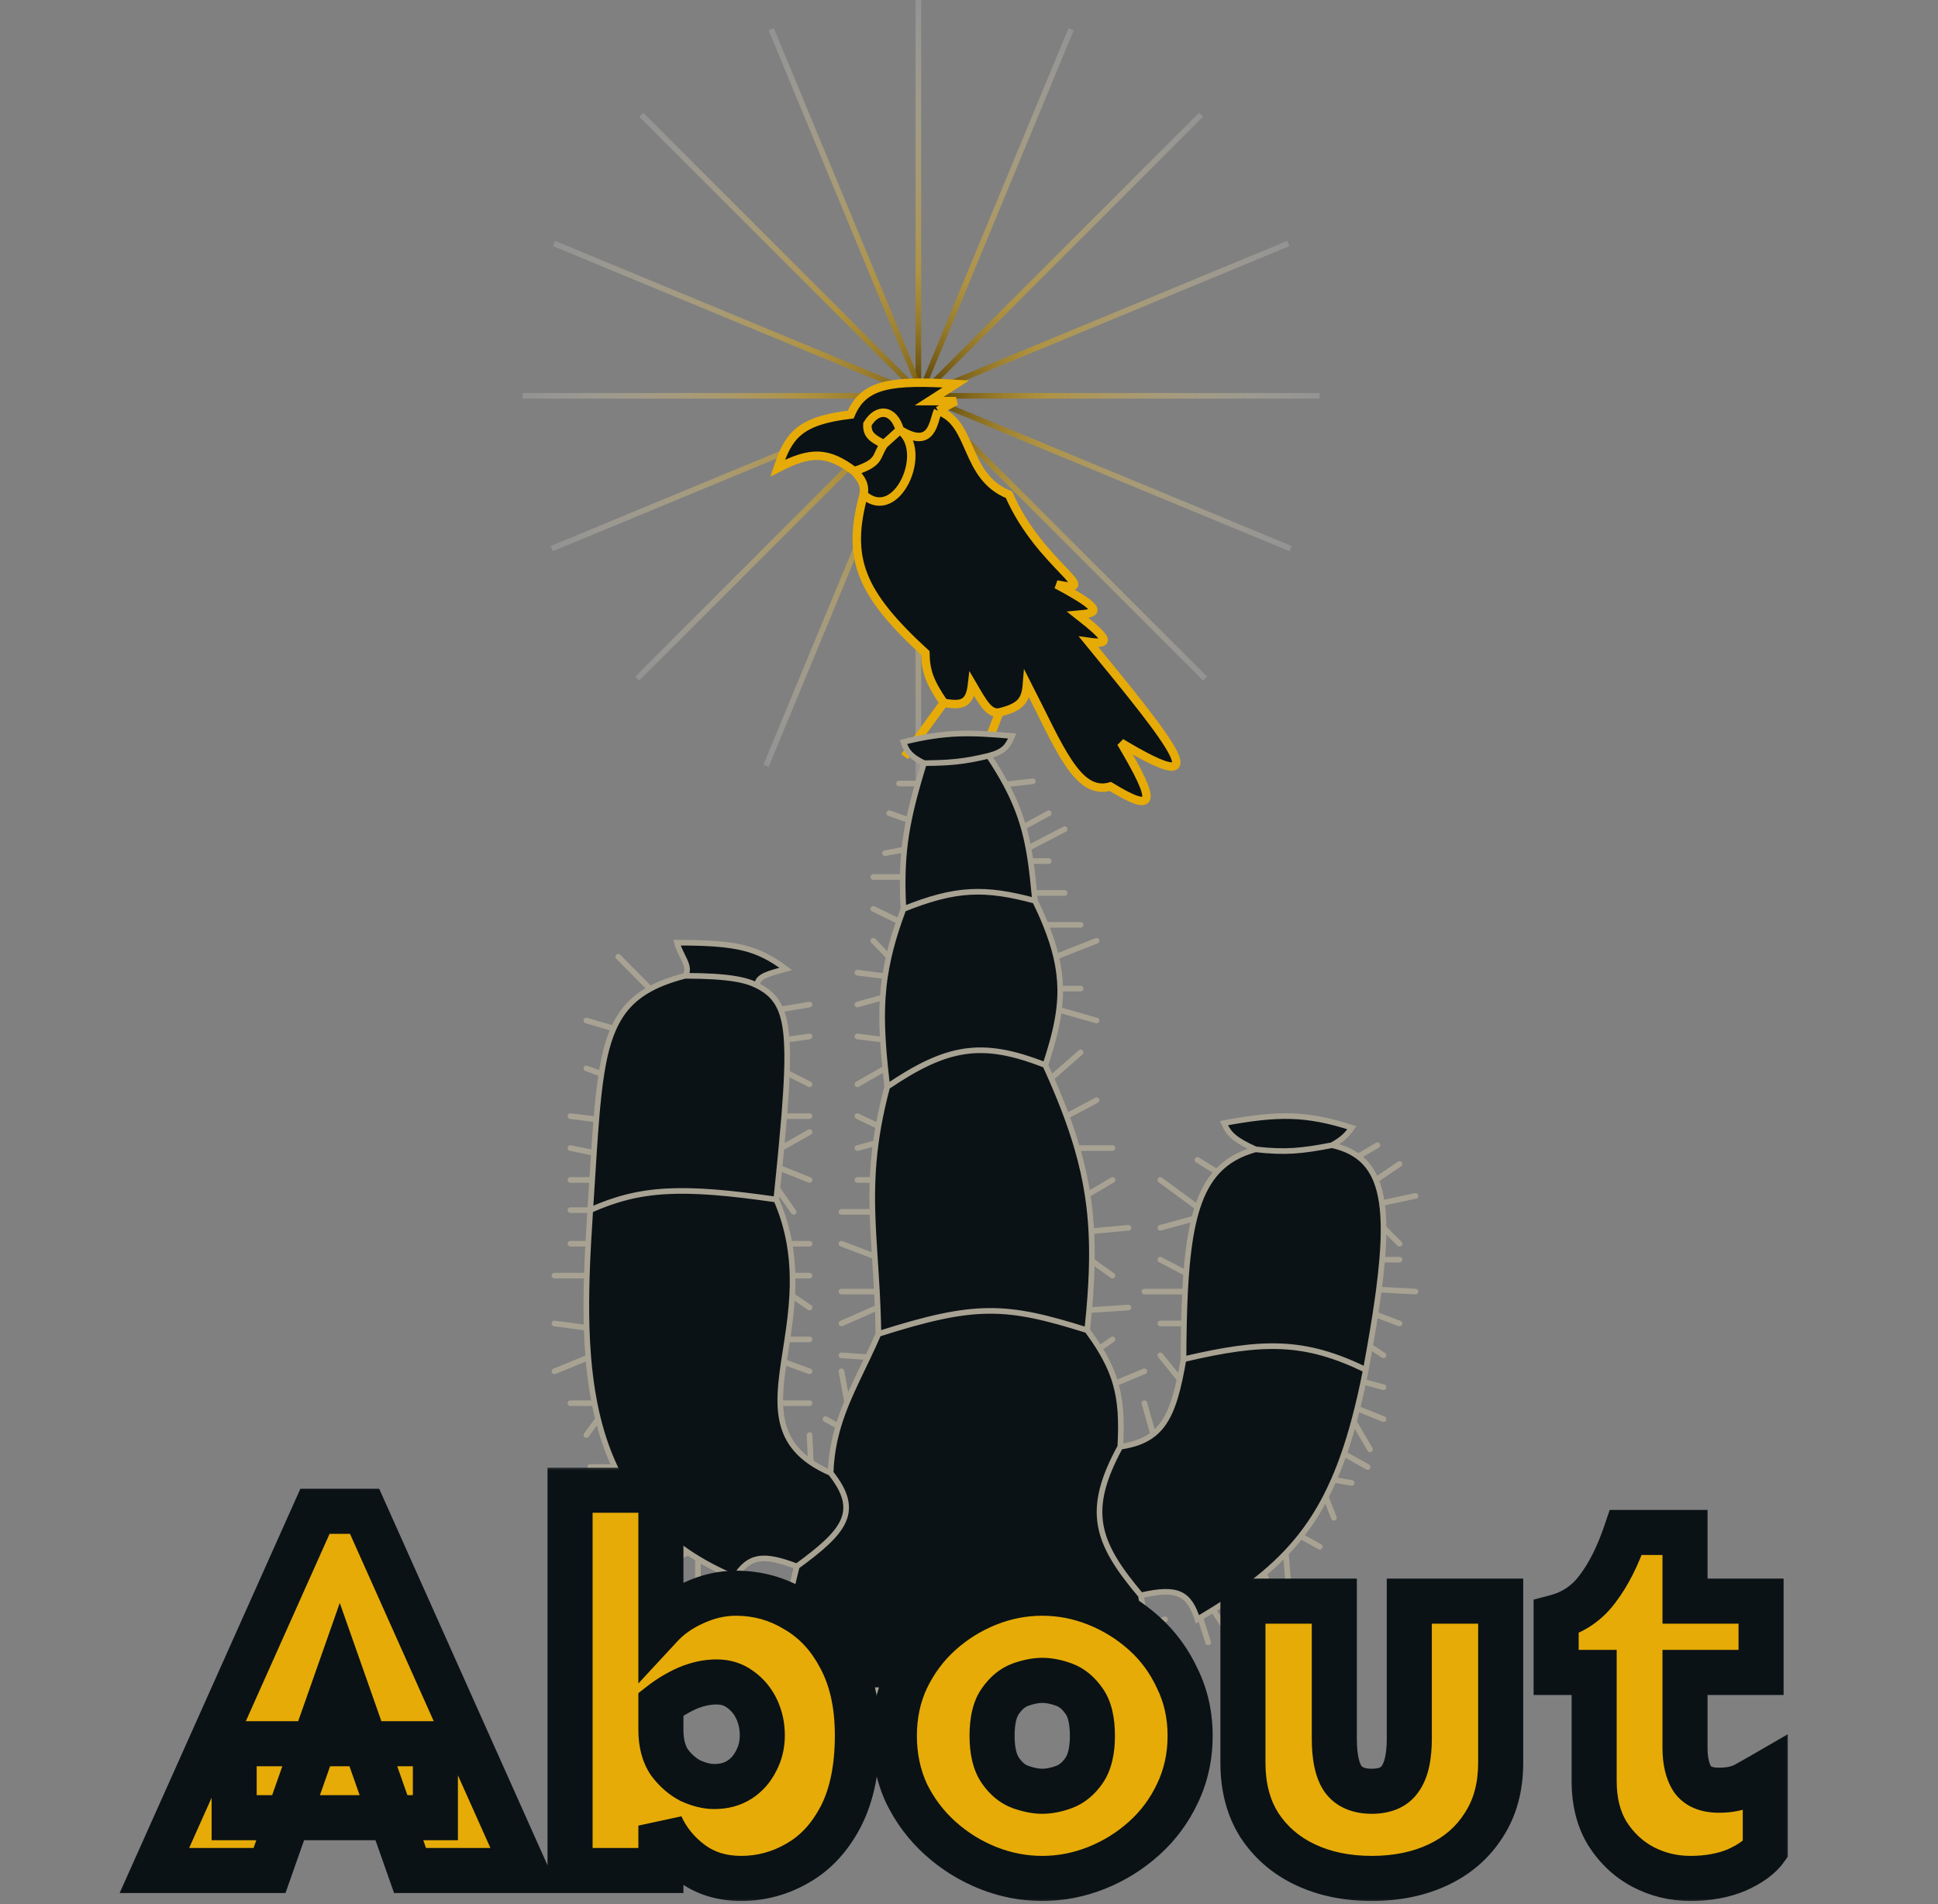 <svg width="172" height="169" viewBox="0 0 172 169" fill="none" xmlns="http://www.w3.org/2000/svg">
<rect x="0" y="0" width="172" height="169" fill="#808080" stroke="none"/>
<line x1="46.377" y1="35.127" x2="117.132" y2="35.127" stroke="url(#paint0_linear_568_924)" stroke-width="0.5"/>
<line x1="48.975" y1="48.685" x2="114.343" y2="21.608" stroke="url(#paint1_linear_568_924)" stroke-width="0.5"/>
<line x1="49.166" y1="21.608" x2="114.535" y2="48.685" stroke="url(#paint2_linear_568_924)" stroke-width="0.5"/>
<line x1="81.505" y1="70.755" x2="81.505" y2="0" stroke="url(#paint3_linear_568_924)" stroke-width="0.5"/>
<line x1="67.985" y1="67.966" x2="95.062" y2="2.597" stroke="url(#paint4_linear_568_924)" stroke-width="0.5"/>
<line x1="68.447" y1="2.598" x2="95.524" y2="67.966" stroke="url(#paint5_linear_568_924)" stroke-width="0.5"/>
<line x1="56.916" y1="10.185" x2="106.947" y2="60.216" stroke="url(#paint6_linear_568_924)" stroke-width="0.5"/>
<line x1="56.562" y1="60.216" x2="106.594" y2="10.185" stroke="url(#paint7_linear_568_924)" stroke-width="0.5"/>
<path d="M83.246 36.453L84.839 35.6H82.46L84.839 34.074C79.175 33.741 76.665 34.013 75.504 36.789C70.912 37.334 69.972 38.681 69.019 41.547C71.975 40.017 73.467 40.06 75.818 41.816C76.585 42.641 76.765 43.098 76.649 43.903C75.121 49.541 76.306 52.617 82.124 57.95C82.155 59.601 82.533 60.572 83.762 62.371C85.449 62.681 86.078 62.425 86.275 60.71C87.24 62.364 87.783 63.387 88.699 63.223C90.624 62.76 91.031 62.141 91.145 60.71C94.009 66.294 95.599 70.645 98.55 69.798C102.646 72.299 102.641 71.221 99.492 65.916C108.164 71.122 104.152 66.156 96.62 56.963C98.553 57.233 98.52 56.8 95.655 54.562C97.475 54.407 98.081 54.174 93.77 51.869C98.123 52.766 92.267 50.163 89.551 43.903C85.535 42.31 86.415 37.509 83.246 36.453Z" fill="#0B1215"/>
<path d="M79.858 38.158C82.816 39.976 82.816 37.323 83.246 36.453M79.858 38.158C79.328 36.301 77.883 36.139 76.985 37.642C76.939 38.504 77.313 38.88 78.466 39.418M79.858 38.158L78.466 39.418M79.858 38.158C82.46 39.953 79.611 46.518 76.649 43.903M83.246 36.453L84.839 35.6H82.46L84.839 34.074C79.175 33.741 76.665 34.013 75.504 36.789C70.912 37.334 69.972 38.681 69.019 41.547C71.975 40.017 73.467 40.06 75.818 41.816M83.246 36.453C86.415 37.509 85.535 42.31 89.551 43.903C92.267 50.163 98.123 52.766 93.77 51.869C98.081 54.174 97.475 54.407 95.655 54.562C98.52 56.8 98.553 57.233 96.62 56.963C104.152 66.156 108.164 71.122 99.492 65.916C102.641 71.221 102.646 72.299 98.55 69.798C95.599 70.645 94.009 66.294 91.145 60.71C91.031 62.141 90.624 62.76 88.699 63.223M75.818 41.816C78.217 41.037 77.687 40.507 78.466 39.418M75.818 41.816C76.585 42.641 76.765 43.098 76.649 43.903M76.649 43.903C75.121 49.541 76.306 52.617 82.124 57.95C82.155 59.601 82.533 60.572 83.762 62.371M83.762 62.371L80.284 67.15M83.762 62.371C85.449 62.681 86.078 62.425 86.275 60.71C87.24 62.364 87.783 63.387 88.699 63.223M88.699 63.223L86.746 68.272" stroke="#E6AB07" stroke-width="0.75"/>
<path d="M60.803 86.6C59.58 86.915 58.557 87.292 57.698 87.76C56.168 88.591 55.156 89.709 54.457 91.274C53.965 92.377 53.628 93.701 53.376 95.304C53.189 96.488 53.048 97.824 52.925 99.335C52.849 100.26 52.78 101.25 52.71 102.311C52.66 103.075 52.61 103.877 52.557 104.717C52.504 105.569 52.447 106.46 52.386 107.393C56.845 105.405 60.517 105.246 68.893 106.454C68.927 106.128 68.959 105.808 68.992 105.493C69.057 104.856 69.119 104.241 69.178 103.65C69.239 103.038 69.296 102.451 69.349 101.887C69.445 100.87 69.529 99.929 69.6 99.056C69.719 97.588 69.8 96.315 69.839 95.207C69.879 94.06 69.873 93.09 69.817 92.263C69.739 91.126 69.564 90.26 69.278 89.578C68.85 88.555 68.172 87.947 67.196 87.458C66.218 86.968 64.717 86.6 60.803 86.6Z" fill="#0B1215"/>
<path d="M60.085 83.659C60.365 84.808 61.39 85.783 60.803 86.6C64.717 86.6 66.218 86.968 67.196 87.458C67.196 86.6 68.305 86.396 69.741 85.988C67.196 84.109 65.435 83.659 60.085 83.659Z" fill="#0B1215"/>
<path d="M65.239 139.992C66.487 138.031 67.723 137.88 70.72 139.011C74.962 135.917 76.442 134.14 73.721 130.719C73.043 130.424 72.46 130.105 71.962 129.763C69.942 128.378 69.303 126.611 69.254 124.528C69.227 123.398 69.374 122.174 69.568 120.867C69.664 120.22 69.771 119.554 69.875 118.868C70.061 117.635 70.235 116.34 70.308 114.991C70.34 114.406 70.353 113.812 70.339 113.207C70.319 112.286 70.237 111.342 70.07 110.377C69.848 109.103 69.475 107.794 68.893 106.454C60.517 105.246 56.845 105.405 52.386 107.393C52.258 109.337 52.143 111.283 52.082 113.207C52.033 114.767 52.02 116.313 52.066 117.832C52.093 118.721 52.14 119.601 52.212 120.47C52.327 121.856 52.504 123.212 52.764 124.528C52.858 125.005 52.962 125.477 53.079 125.943C53.448 127.422 53.935 128.843 54.567 130.189C54.858 130.809 55.181 131.415 55.537 132.002C56.051 132.851 56.635 133.663 57.298 134.434C58.349 135.657 59.598 136.777 61.078 137.775C61.358 137.965 61.646 138.149 61.943 138.33C62.721 138.802 63.558 139.243 64.456 139.651C64.712 139.767 64.973 139.881 65.239 139.992Z" fill="#0B1215"/>
<path d="M80.18 65.849C80.468 66.67 80.761 67.104 82.007 67.728C84.238 67.705 85.492 67.617 87.748 67.074C89.153 66.695 89.44 66.222 89.836 65.317C86.07 64.987 83.957 64.919 80.18 65.849Z" fill="#0B1215"/>
<path d="M82.007 67.728C81.812 68.362 81.633 68.961 81.47 69.534C81.138 70.698 80.869 71.755 80.661 72.781C80.482 73.661 80.348 74.518 80.257 75.4C80.177 76.18 80.131 76.979 80.118 77.83C80.104 78.711 80.125 79.647 80.18 80.677C84.83 78.811 87.382 78.74 91.859 79.942C91.837 79.705 91.815 79.473 91.793 79.245C91.695 78.226 91.594 77.294 91.466 76.415C91.408 76.02 91.344 75.636 91.273 75.258C91.154 74.623 91.012 74.008 90.837 73.398C90.483 72.159 89.993 70.939 89.281 69.606C88.856 68.811 88.351 67.977 87.748 67.074C85.492 67.617 84.238 67.705 82.007 67.728Z" fill="#0B1215"/>
<path d="M80.18 80.677C80.04 81.05 79.909 81.413 79.787 81.768C79.402 82.883 79.103 83.916 78.877 84.906C78.743 85.495 78.634 86.069 78.549 86.636C78.453 87.269 78.386 87.893 78.345 88.52C78.264 89.728 78.276 90.948 78.355 92.263C78.402 93.07 78.475 93.913 78.567 94.811C78.62 95.336 78.68 95.879 78.745 96.445C84.086 92.84 87.152 92.313 92.772 94.525C93.375 92.697 93.802 91.128 93.989 89.621C94.068 88.987 94.105 88.363 94.095 87.736C94.08 86.816 93.964 85.888 93.733 84.906C93.524 84.018 93.222 83.086 92.814 82.075C92.543 81.403 92.225 80.695 91.859 79.942C87.382 78.74 84.83 78.811 80.18 80.677Z" fill="#0B1215"/>
<path d="M78.745 96.445C78.412 97.692 78.155 98.85 77.96 99.945C77.868 100.46 77.79 100.96 77.724 101.45C77.571 102.589 77.483 103.667 77.442 104.717C77.404 105.675 77.405 106.61 77.43 107.547C77.466 108.837 77.546 110.132 77.635 111.498C77.7 112.493 77.769 113.526 77.828 114.623C77.852 115.082 77.875 115.553 77.895 116.038C77.925 116.785 77.949 117.565 77.962 118.382C86.603 115.623 89.31 115.796 96.491 118.055C96.556 117.443 96.614 116.848 96.665 116.269C96.801 114.716 96.884 113.276 96.904 111.907C96.917 111 96.903 110.123 96.857 109.266C96.799 108.163 96.691 107.09 96.525 106.021C96.314 104.656 96.01 103.296 95.6 101.887C95.333 100.969 95.022 100.031 94.662 99.056C94.266 97.984 93.811 96.868 93.293 95.688C93.126 95.307 92.952 94.92 92.772 94.525C87.152 92.313 84.086 92.84 78.745 96.445Z" fill="#0B1215"/>
<path d="M70.72 139.011C70.492 139.914 70.295 140.734 70.122 141.509C69.902 142.5 69.722 143.417 69.567 144.34C69.489 144.806 69.418 145.275 69.352 145.755C69.209 146.786 69.088 147.871 68.973 149.111C68.946 149.398 68.919 149.694 68.893 150H101.254C101.273 149.907 101.292 149.816 101.31 149.725C101.617 148.196 101.744 146.977 101.727 145.755C101.721 145.264 101.691 144.773 101.641 144.262C101.561 143.449 101.429 142.583 101.254 141.585C97.318 136.915 96.296 134.12 99.427 128.39C99.554 126.102 99.473 124.383 99.003 122.764C98.704 121.732 98.246 120.739 97.585 119.665C97.269 119.151 96.906 118.619 96.491 118.055C89.31 115.796 86.603 115.623 77.962 118.382C77.654 119.097 77.337 119.78 77.021 120.443C76.371 121.811 75.727 123.094 75.182 124.406C74.889 125.111 74.625 125.824 74.404 126.563C74.022 127.841 73.77 129.196 73.721 130.719C76.442 134.14 74.962 135.917 70.72 139.011Z" fill="#0B1215"/>
<path d="M105.038 120.629C104.928 121.265 104.818 121.855 104.7 122.402C104.187 124.788 103.547 126.338 102.341 127.284C101.61 127.858 100.671 128.209 99.427 128.39C96.296 134.12 97.318 136.915 101.254 141.585C104.595 140.8 105.529 141.459 106.277 143.709C106.361 143.66 106.444 143.611 106.527 143.561C106.917 143.329 107.298 143.098 107.669 142.868C108.24 142.513 108.787 142.161 109.312 141.806C110.36 141.098 111.32 140.385 112.202 139.641C112.888 139.062 113.528 138.466 114.124 137.839C114.587 137.354 115.024 136.851 115.438 136.325C116.268 135.271 117.004 134.125 117.664 132.845C117.914 132.361 118.154 131.857 118.383 131.333C118.702 130.603 119.002 129.832 119.286 129.014C119.595 128.126 119.884 127.181 120.157 126.173C120.26 125.793 120.361 125.404 120.46 125.005C120.648 124.247 120.829 123.455 121.003 122.625C121.076 122.279 121.147 121.927 121.218 121.568C115.799 118.947 112.174 118.949 105.038 120.629Z" fill="#0B1215"/>
<path d="M111.432 102.001C109.988 102.396 108.865 103.042 107.992 104.002C107.256 104.813 106.698 105.846 106.277 107.141C106.174 107.458 106.079 107.79 105.992 108.139C105.651 109.501 105.426 111.11 105.281 112.997C105.24 113.518 105.206 114.059 105.177 114.623C105.132 115.511 105.1 116.453 105.077 117.453C105.055 118.453 105.043 119.511 105.038 120.629C112.174 118.949 115.799 118.947 121.218 121.568C121.35 120.854 121.475 120.163 121.592 119.494C121.767 118.495 121.925 117.547 122.064 116.647C122.183 115.88 122.288 115.147 122.38 114.447C122.503 113.502 122.6 112.618 122.669 111.792C122.756 110.759 122.798 109.818 122.792 108.962C122.787 108.157 122.739 107.427 122.645 106.768C122.534 105.989 122.36 105.308 122.116 104.717C121.751 103.833 121.232 103.149 120.539 102.634C119.912 102.168 119.142 101.842 118.217 101.633C115.58 102.14 114.097 102.307 111.432 102.001Z" fill="#0B1215"/>
<path d="M108.626 99.672C109.051 100.65 109.589 101.167 111.432 102.001C114.097 102.307 115.58 102.14 118.217 101.633C119.142 101.104 119.51 100.759 119.978 100.081C115.881 98.761 113.359 98.797 108.626 99.672Z" fill="#0B1215"/>
<path d="M70.72 139.011C67.723 137.88 66.487 138.031 65.239 139.992C64.973 139.881 64.712 139.767 64.456 139.651M70.72 139.011C74.962 135.917 76.442 134.14 73.721 130.719M70.72 139.011C70.492 139.914 70.295 140.734 70.122 141.509M52.386 107.393C56.845 105.405 60.517 105.246 68.893 106.454M52.386 107.393C52.447 106.46 52.504 105.569 52.557 104.717M52.386 107.393H50.623M52.386 107.393C52.258 109.337 52.143 111.283 52.082 113.207M60.803 86.6C61.39 85.783 60.365 84.808 60.085 83.659C65.435 83.659 67.196 84.109 69.741 85.988C68.305 86.396 67.196 86.6 67.196 87.458M60.803 86.6C64.717 86.6 66.218 86.968 67.196 87.458M60.803 86.6C59.58 86.915 58.557 87.292 57.698 87.76M67.196 87.458C68.172 87.947 68.85 88.555 69.278 89.578M68.893 106.454C68.927 106.128 68.959 105.808 68.992 105.493M68.893 106.454C69.475 107.794 69.848 109.103 70.07 110.377M73.721 130.719C73.043 130.424 72.46 130.105 71.962 129.763M73.721 130.719C73.77 129.196 74.022 127.841 74.404 126.563M77.962 118.382C86.603 115.623 89.31 115.796 96.491 118.055M77.962 118.382C77.654 119.097 77.337 119.78 77.021 120.443M77.962 118.382C77.949 117.565 77.925 116.785 77.895 116.038M78.745 96.445C84.086 92.84 87.152 92.313 92.772 94.525M78.745 96.445C78.412 97.692 78.155 98.85 77.96 99.945M78.745 96.445C78.68 95.879 78.62 95.336 78.567 94.811M80.18 80.677C84.83 78.811 87.382 78.74 91.859 79.942M80.18 80.677C80.04 81.05 79.909 81.413 79.787 81.768M80.18 80.677C80.125 79.647 80.104 78.711 80.118 77.83M82.007 67.728C80.761 67.104 80.468 66.67 80.18 65.849C83.957 64.919 86.07 64.987 89.836 65.317C89.44 66.222 89.153 66.695 87.748 67.074M82.007 67.728C84.238 67.705 85.492 67.617 87.748 67.074M82.007 67.728C81.812 68.362 81.633 68.961 81.47 69.534M87.748 67.074C88.351 67.977 88.856 68.811 89.281 69.606M91.859 79.942C91.837 79.705 91.815 79.473 91.793 79.245M91.859 79.942C92.225 80.695 92.543 81.403 92.814 82.075M92.772 94.525C93.375 92.697 93.802 91.128 93.989 89.621M92.772 94.525C92.952 94.92 93.126 95.307 93.293 95.688M96.491 118.055C96.556 117.443 96.614 116.848 96.665 116.269M96.491 118.055C96.906 118.619 97.269 119.151 97.585 119.665M99.427 128.39C96.296 134.12 97.318 136.915 101.254 141.585M99.427 128.39C99.554 126.102 99.473 124.383 99.003 122.764M99.427 128.39C100.671 128.209 101.61 127.858 102.341 127.284M105.038 120.629C112.174 118.949 115.799 118.947 121.218 121.568M105.038 120.629C104.928 121.265 104.818 121.855 104.7 122.402M105.038 120.629C105.043 119.511 105.055 118.453 105.077 117.453M111.432 102.001C109.589 101.167 109.051 100.65 108.626 99.672C113.359 98.797 115.881 98.761 119.978 100.081C119.51 100.759 119.142 101.104 118.217 101.633M111.432 102.001C114.097 102.307 115.58 102.14 118.217 101.633M111.432 102.001C109.988 102.396 108.865 103.042 107.992 104.002M118.217 101.633C119.142 101.842 119.912 102.168 120.539 102.634M121.218 121.568C121.35 120.854 121.475 120.163 121.592 119.494M121.218 121.568C121.147 121.927 121.076 122.279 121.003 122.625M101.254 141.585C104.595 140.8 105.529 141.459 106.277 143.709C106.361 143.66 106.444 143.611 106.527 143.561M101.254 141.585C101.429 142.583 101.561 143.449 101.641 144.262M54.868 84.906L57.698 87.76M57.698 87.76C56.168 88.591 55.156 89.709 54.457 91.274M52.038 90.566L54.457 91.274M54.457 91.274C53.965 92.377 53.628 93.701 53.376 95.304M52.038 94.811L53.376 95.304M53.376 95.304C53.189 96.488 53.048 97.824 52.925 99.335M50.623 99.056L52.925 99.335M52.925 99.335C52.849 100.26 52.78 101.25 52.71 102.311M50.623 101.887L52.71 102.311M52.71 102.311C52.66 103.075 52.61 103.877 52.557 104.717M50.623 104.717H52.557M50.623 110.377H52.038M49.208 113.207H52.082M52.082 113.207C52.033 114.767 52.02 116.313 52.066 117.832M49.208 117.453L52.066 117.832M52.066 117.832C52.093 118.721 52.14 119.601 52.212 120.47M49.208 121.698L52.212 120.47M52.212 120.47C52.327 121.856 52.504 123.212 52.764 124.528M50.623 124.528H52.764M52.764 124.528C52.858 125.005 52.962 125.477 53.079 125.943M52.038 127.358L53.079 125.943M53.079 125.943C53.448 127.422 53.935 128.843 54.567 130.189M52.386 130.189H54.567M54.567 130.189C54.858 130.809 55.181 131.415 55.537 132.002M54.868 133.019L55.537 132.002M55.537 132.002C56.051 132.851 56.635 133.663 57.298 134.434M56.283 135.849L57.298 134.434M57.298 134.434C58.349 135.657 59.598 136.777 61.078 137.775M59.113 138.679L61.078 137.775M61.078 137.775C61.358 137.965 61.646 138.149 61.943 138.33M61.943 140.094V138.33M61.943 138.33C62.721 138.802 63.558 139.243 64.456 139.651M64.774 141.509L64.456 139.651M69.019 141.509H70.122M70.122 141.509C69.902 142.5 69.722 143.417 69.567 144.34M67.604 144.34H69.567M69.567 144.34C69.489 144.806 69.418 145.275 69.352 145.755M67.604 147.17L69.352 145.755M69.352 145.755C69.209 146.786 69.088 147.871 68.973 149.111M67.604 148.585L68.973 149.111M68.973 149.111C68.946 149.398 68.919 149.694 68.893 150H101.254C101.273 149.907 101.292 149.816 101.31 149.725M69.278 89.578L71.849 89.151M69.278 89.578C69.564 90.26 69.739 91.126 69.817 92.263M71.849 91.981L69.817 92.263M69.817 92.263C69.873 93.09 69.879 94.06 69.839 95.207M71.849 96.226L69.839 95.207M69.839 95.207C69.8 96.315 69.719 97.588 69.6 99.056M71.849 99.056H69.6M69.6 99.056C69.529 99.929 69.445 100.87 69.349 101.887M71.849 100.472L69.349 101.887M69.349 101.887C69.296 102.451 69.239 103.038 69.178 103.65M71.849 104.717L69.178 103.65M69.178 103.65C69.119 104.241 69.057 104.856 68.992 105.493M70.434 107.547L68.992 105.493M71.849 110.377H70.07M70.07 110.377C70.237 111.342 70.319 112.286 70.339 113.207M71.849 113.207H70.339M70.339 113.207C70.353 113.812 70.34 114.406 70.308 114.991M71.849 116.038L70.308 114.991M70.308 114.991C70.235 116.34 70.061 117.635 69.875 118.868M71.849 118.868H69.875M69.875 118.868C69.771 119.554 69.664 120.22 69.568 120.867M71.849 121.698L69.568 120.867M69.568 120.867C69.374 122.174 69.227 123.398 69.254 124.528M71.849 124.528H69.254M69.254 124.528C69.303 126.611 69.942 128.378 71.962 129.763M71.849 127.358L71.962 129.763M73.264 125.943L74.404 126.563M74.404 126.563C74.625 125.824 74.889 125.111 75.182 124.406M74.679 121.698L75.182 124.406M75.182 124.406C75.727 123.094 76.371 121.811 77.021 120.443M74.679 120.283L77.021 120.443M74.679 117.453L77.895 116.038M77.895 116.038C77.875 115.553 77.852 115.082 77.828 114.623M74.679 114.623H77.828M77.828 114.623C77.769 113.526 77.7 112.493 77.635 111.498M74.679 110.377L77.635 111.498M77.635 111.498C77.546 110.132 77.466 108.837 77.43 107.547M74.679 107.547H77.43M77.43 107.547C77.405 106.61 77.404 105.675 77.442 104.717M76.094 104.717H77.442M77.442 104.717C77.483 103.667 77.571 102.589 77.724 101.45M76.094 101.887L77.724 101.45M77.724 101.45C77.79 100.96 77.868 100.46 77.96 99.945M76.094 99.056L77.96 99.945M76.094 96.226L78.567 94.811M78.567 94.811C78.475 93.913 78.402 93.07 78.355 92.263M76.094 91.981L78.355 92.263M78.355 92.263C78.276 90.948 78.264 89.728 78.345 88.52M76.094 89.151L78.345 88.52M78.345 88.52C78.386 87.893 78.453 87.269 78.549 86.636M76.094 86.321L78.549 86.636M78.549 86.636C78.634 86.069 78.743 85.495 78.877 84.906M77.509 83.49L78.877 84.906M78.877 84.906C79.103 83.916 79.402 82.883 79.787 81.768M77.509 80.66L79.787 81.768M77.509 77.83H80.118M80.118 77.83C80.131 76.979 80.177 76.18 80.257 75.4M78.549 75.716L80.257 75.4M80.257 75.4C80.348 74.518 80.482 73.661 80.661 72.781M78.924 72.17L80.661 72.781M80.661 72.781C80.869 71.755 81.138 70.698 81.47 69.534M79.787 69.534H81.47M91.66 69.34L89.281 69.606M89.281 69.606C89.993 70.939 90.483 72.159 90.837 73.398M93.075 72.17L90.837 73.398M90.837 73.398C91.012 74.008 91.154 74.623 91.273 75.258M94.49 73.585L91.273 75.258M91.273 75.258C91.344 75.636 91.408 76.02 91.466 76.415M93.075 76.415H91.466M91.466 76.415C91.594 77.294 91.695 78.226 91.793 79.245M94.49 79.245H91.793M95.906 82.075H92.814M92.814 82.075C93.222 83.086 93.524 84.018 93.733 84.906M97.321 83.49L93.733 84.906M93.733 84.906C93.964 85.888 94.08 86.816 94.095 87.736M95.906 87.736H94.095M94.095 87.736C94.105 88.363 94.068 88.987 93.989 89.621M97.321 90.566L93.989 89.621M95.906 93.396L93.293 95.688M93.293 95.688C93.811 96.868 94.266 97.984 94.662 99.056M97.321 97.641L94.662 99.056M94.662 99.056C95.022 100.031 95.333 100.969 95.6 101.887M98.736 101.887H95.6M95.6 101.887C96.01 103.296 96.314 104.656 96.525 106.021M98.736 104.717L96.525 106.021M96.525 106.021C96.691 107.09 96.799 108.163 96.857 109.266M100.151 108.962L96.857 109.266M96.857 109.266C96.903 110.123 96.917 111 96.904 111.907M98.736 113.207L96.904 111.907M96.904 111.907C96.884 113.276 96.801 114.716 96.665 116.269M100.151 116.038L96.665 116.269M98.736 118.868L97.585 119.665M97.585 119.665C98.246 120.739 98.704 121.732 99.003 122.764M101.566 121.698L99.003 122.764M101.566 124.528L102.341 127.284M102.341 127.284C103.547 126.338 104.187 124.788 104.7 122.402M102.981 120.283L104.7 122.402M102.981 117.453H105.077M105.077 117.453C105.1 116.453 105.132 115.511 105.177 114.623M101.566 114.623H105.177M105.177 114.623C105.206 114.059 105.24 113.518 105.281 112.997M102.981 111.792L105.281 112.997M105.281 112.997C105.426 111.11 105.651 109.501 105.992 108.139M102.981 108.962L105.992 108.139M105.992 108.139C106.079 107.79 106.174 107.458 106.277 107.141M102.981 104.717L106.277 107.141M106.277 107.141C106.698 105.846 107.256 104.813 107.992 104.002M106.277 102.943L107.992 104.002M122.245 101.633L120.539 102.634M120.539 102.634C121.232 103.149 121.751 103.833 122.116 104.717M124.208 103.302L122.116 104.717M122.116 104.717C122.36 105.308 122.534 105.989 122.645 106.768M125.623 106.132L122.645 106.768M122.645 106.768C122.739 107.427 122.787 108.157 122.792 108.962M124.208 110.377L122.792 108.962M122.792 108.962C122.798 109.818 122.756 110.759 122.669 111.792M124.208 111.792H122.669M122.669 111.792C122.6 112.618 122.503 113.502 122.38 114.447M125.623 114.623L122.38 114.447M122.38 114.447C122.288 115.147 122.183 115.88 122.064 116.647M124.208 117.453L122.064 116.647M122.064 116.647C121.925 117.547 121.767 118.495 121.592 119.494M122.792 120.283L121.592 119.494M122.792 123.113L121.003 122.625M121.003 122.625C120.829 123.455 120.648 124.247 120.46 125.005M122.792 125.943L120.46 125.005M120.46 125.005C120.361 125.404 120.26 125.793 120.157 126.173M121.592 128.629L120.157 126.173M120.157 126.173C119.884 127.181 119.595 128.126 119.286 129.014M121.377 130.189L119.286 129.014M119.286 129.014C119.002 129.832 118.702 130.603 118.383 131.333M119.962 131.604L118.383 131.333M118.383 131.333C118.154 131.857 117.914 132.361 117.664 132.845M118.383 134.698L117.664 132.845M117.664 132.845C117.004 134.125 116.268 135.271 115.438 136.325M117.132 137.264L115.438 136.325M115.438 136.325C115.024 136.851 114.587 137.354 114.124 137.839M114.302 140.094L114.124 137.839M114.124 137.839C113.528 138.466 112.888 139.062 112.202 139.641M112.887 141.509L112.202 139.641M112.202 139.641C111.32 140.385 110.36 141.098 109.312 141.806M111.472 142.924L109.312 141.806M109.312 141.806C108.787 142.161 108.24 142.513 107.669 142.868M108.641 144.34L107.669 142.868M107.669 142.868C107.298 143.098 106.917 143.329 106.527 143.561M107.226 145.755L106.527 143.561M103.398 143.709L101.641 144.262M101.641 144.262C101.691 144.773 101.721 145.264 101.727 145.755M102.981 145.755H101.727M101.727 145.755C101.744 146.977 101.617 148.196 101.31 149.725M103.398 148.674L101.727 147.224L102.981 150L101.31 149.725" stroke="#A8A293" stroke-width="0.5" stroke-linecap="round"/>
<mask id="path-13-outside-1_568_924" maskUnits="userSpaceOnUse" x="10" y="130" width="149" height="39" fill="black">
<rect fill="white" x="10" y="130" width="149" height="39"/>
<path d="M13.703 166L27.953 134.125H32.359L46.609 166H36.391L30.156 148.281L23.922 166H13.703ZM20.781 161.312V154.75H38.641V161.312H20.781ZM65.781 166.703C64.062 166.703 62.594 166.25 61.375 165.344C60.156 164.438 59.25 163.328 58.656 162.016V166H50.594V132.25H58.656V144.297C59.438 143.453 60.422 142.766 61.609 142.234C62.828 141.672 64.062 141.391 65.312 141.391C67.25 141.391 69.031 141.891 70.656 142.891C72.312 143.859 73.625 145.281 74.594 147.156C75.594 149.031 76.094 151.312 76.094 154C76.094 156.875 75.609 159.266 74.641 161.172C73.672 163.047 72.391 164.438 70.797 165.344C69.234 166.25 67.562 166.703 65.781 166.703ZM63.391 158.547C64.266 158.547 65.016 158.344 65.641 157.938C66.266 157.531 66.75 156.984 67.094 156.297C67.469 155.609 67.656 154.844 67.656 154C67.656 153.156 67.484 152.375 67.141 151.656C66.797 150.938 66.312 150.359 65.688 149.922C65.094 149.484 64.406 149.266 63.625 149.266C62.75 149.266 61.875 149.453 61 149.828C60.156 150.203 59.375 150.672 58.656 151.234V153.531C58.656 154.688 58.906 155.641 59.406 156.391C59.938 157.109 60.562 157.656 61.281 158.031C62.031 158.375 62.734 158.547 63.391 158.547ZM92.5 166.703C90.844 166.703 89.234 166.391 87.672 165.766C86.109 165.141 84.703 164.266 83.453 163.141C82.203 162.016 81.203 160.688 80.453 159.156C79.734 157.594 79.375 155.891 79.375 154.047C79.375 152.203 79.734 150.516 80.453 148.984C81.203 147.422 82.203 146.078 83.453 144.953C84.703 143.828 86.109 142.953 87.672 142.328C89.234 141.703 90.844 141.391 92.5 141.391C94.156 141.391 95.766 141.703 97.328 142.328C98.891 142.953 100.297 143.828 101.547 144.953C102.797 146.078 103.781 147.422 104.5 148.984C105.25 150.516 105.625 152.203 105.625 154.047C105.625 155.891 105.25 157.594 104.5 159.156C103.781 160.688 102.797 162.016 101.547 163.141C100.297 164.266 98.891 165.141 97.328 165.766C95.766 166.391 94.156 166.703 92.5 166.703ZM92.5 158.969C93.094 158.969 93.734 158.844 94.422 158.594C95.109 158.344 95.703 157.859 96.203 157.141C96.703 156.422 96.953 155.391 96.953 154.047C96.953 152.672 96.703 151.641 96.203 150.953C95.703 150.234 95.109 149.75 94.422 149.5C93.734 149.25 93.094 149.125 92.5 149.125C91.938 149.125 91.297 149.25 90.578 149.5C89.891 149.75 89.297 150.234 88.797 150.953C88.297 151.641 88.047 152.672 88.047 154.047C88.047 155.391 88.297 156.422 88.797 157.141C89.297 157.859 89.891 158.344 90.578 158.594C91.297 158.844 91.938 158.969 92.5 158.969ZM121.75 166.703C119.531 166.703 117.562 166.297 115.844 165.484C114.125 164.672 112.766 163.5 111.766 161.969C110.797 160.438 110.312 158.594 110.312 156.438V142.094H118.422V154.281C118.422 155.906 118.672 157.094 119.172 157.844C119.703 158.594 120.562 158.969 121.75 158.969C122.938 158.969 123.781 158.594 124.281 157.844C124.812 157.094 125.078 155.906 125.078 154.281V142.094H133.188V156.438C133.188 158.594 132.688 160.438 131.688 161.969C130.719 163.5 129.375 164.672 127.656 165.484C125.938 166.297 123.969 166.703 121.75 166.703ZM150.016 166.703C148.516 166.703 147.109 166.359 145.797 165.672C144.516 164.984 143.469 164 142.656 162.719C141.875 161.438 141.484 159.891 141.484 158.078V148.422H138.109V143.5C139.641 143.094 140.875 142.25 141.812 140.969C142.781 139.688 143.609 138.031 144.297 136H149.547V142.094H156.297V148.422H149.547V155.125C149.547 156.281 149.766 157.203 150.203 157.891C150.672 158.547 151.453 158.875 152.547 158.875C153.484 158.875 154.25 158.719 154.844 158.406C155.469 158.062 156.078 157.719 156.672 157.375V164.125C156.172 164.812 155.328 165.422 154.141 165.953C152.953 166.453 151.578 166.703 150.016 166.703Z"/>
</mask>
<path d="M13.703 166L27.953 134.125H32.359L46.609 166H36.391L30.156 148.281L23.922 166H13.703ZM20.781 161.312V154.75H38.641V161.312H20.781ZM65.781 166.703C64.062 166.703 62.594 166.25 61.375 165.344C60.156 164.438 59.25 163.328 58.656 162.016V166H50.594V132.25H58.656V144.297C59.438 143.453 60.422 142.766 61.609 142.234C62.828 141.672 64.062 141.391 65.312 141.391C67.25 141.391 69.031 141.891 70.656 142.891C72.312 143.859 73.625 145.281 74.594 147.156C75.594 149.031 76.094 151.312 76.094 154C76.094 156.875 75.609 159.266 74.641 161.172C73.672 163.047 72.391 164.438 70.797 165.344C69.234 166.25 67.562 166.703 65.781 166.703ZM63.391 158.547C64.266 158.547 65.016 158.344 65.641 157.938C66.266 157.531 66.75 156.984 67.094 156.297C67.469 155.609 67.656 154.844 67.656 154C67.656 153.156 67.484 152.375 67.141 151.656C66.797 150.938 66.312 150.359 65.688 149.922C65.094 149.484 64.406 149.266 63.625 149.266C62.75 149.266 61.875 149.453 61 149.828C60.156 150.203 59.375 150.672 58.656 151.234V153.531C58.656 154.688 58.906 155.641 59.406 156.391C59.938 157.109 60.562 157.656 61.281 158.031C62.031 158.375 62.734 158.547 63.391 158.547ZM92.5 166.703C90.844 166.703 89.234 166.391 87.672 165.766C86.109 165.141 84.703 164.266 83.453 163.141C82.203 162.016 81.203 160.688 80.453 159.156C79.734 157.594 79.375 155.891 79.375 154.047C79.375 152.203 79.734 150.516 80.453 148.984C81.203 147.422 82.203 146.078 83.453 144.953C84.703 143.828 86.109 142.953 87.672 142.328C89.234 141.703 90.844 141.391 92.5 141.391C94.156 141.391 95.766 141.703 97.328 142.328C98.891 142.953 100.297 143.828 101.547 144.953C102.797 146.078 103.781 147.422 104.5 148.984C105.25 150.516 105.625 152.203 105.625 154.047C105.625 155.891 105.25 157.594 104.5 159.156C103.781 160.688 102.797 162.016 101.547 163.141C100.297 164.266 98.891 165.141 97.328 165.766C95.766 166.391 94.156 166.703 92.5 166.703ZM92.5 158.969C93.094 158.969 93.734 158.844 94.422 158.594C95.109 158.344 95.703 157.859 96.203 157.141C96.703 156.422 96.953 155.391 96.953 154.047C96.953 152.672 96.703 151.641 96.203 150.953C95.703 150.234 95.109 149.75 94.422 149.5C93.734 149.25 93.094 149.125 92.5 149.125C91.938 149.125 91.297 149.25 90.578 149.5C89.891 149.75 89.297 150.234 88.797 150.953C88.297 151.641 88.047 152.672 88.047 154.047C88.047 155.391 88.297 156.422 88.797 157.141C89.297 157.859 89.891 158.344 90.578 158.594C91.297 158.844 91.938 158.969 92.5 158.969ZM121.75 166.703C119.531 166.703 117.562 166.297 115.844 165.484C114.125 164.672 112.766 163.5 111.766 161.969C110.797 160.438 110.312 158.594 110.312 156.438V142.094H118.422V154.281C118.422 155.906 118.672 157.094 119.172 157.844C119.703 158.594 120.562 158.969 121.75 158.969C122.938 158.969 123.781 158.594 124.281 157.844C124.812 157.094 125.078 155.906 125.078 154.281V142.094H133.188V156.438C133.188 158.594 132.688 160.438 131.688 161.969C130.719 163.5 129.375 164.672 127.656 165.484C125.938 166.297 123.969 166.703 121.75 166.703ZM150.016 166.703C148.516 166.703 147.109 166.359 145.797 165.672C144.516 164.984 143.469 164 142.656 162.719C141.875 161.438 141.484 159.891 141.484 158.078V148.422H138.109V143.5C139.641 143.094 140.875 142.25 141.812 140.969C142.781 139.688 143.609 138.031 144.297 136H149.547V142.094H156.297V148.422H149.547V155.125C149.547 156.281 149.766 157.203 150.203 157.891C150.672 158.547 151.453 158.875 152.547 158.875C153.484 158.875 154.25 158.719 154.844 158.406C155.469 158.062 156.078 157.719 156.672 157.375V164.125C156.172 164.812 155.328 165.422 154.141 165.953C152.953 166.453 151.578 166.703 150.016 166.703Z" fill="#E6AB07"/>
<path d="M13.703 166L11.877 165.184L10.618 168H13.703V166ZM27.953 134.125V132.125H26.657L26.127 133.309L27.953 134.125ZM32.359 134.125L34.185 133.309L33.656 132.125H32.359V134.125ZM46.609 166V168H49.694L48.435 165.184L46.609 166ZM36.391 166L34.504 166.664L34.974 168H36.391V166ZM30.156 148.281L32.043 147.617L30.156 142.255L28.27 147.617L30.156 148.281ZM23.922 166V168H25.338L25.808 166.664L23.922 166ZM20.781 161.312H18.781V163.312H20.781V161.312ZM20.781 154.75V152.75H18.781V154.75H20.781ZM38.641 154.75H40.641V152.75H38.641V154.75ZM38.641 161.312V163.312H40.641V161.312H38.641ZM13.703 166L15.529 166.816L29.779 134.941L27.953 134.125L26.127 133.309L11.877 165.184L13.703 166ZM27.953 134.125V136.125H32.359V134.125V132.125H27.953V134.125ZM32.359 134.125L30.534 134.941L44.783 166.816L46.609 166L48.435 165.184L34.185 133.309L32.359 134.125ZM46.609 166V164H36.391V166V168H46.609V166ZM36.391 166L38.277 165.336L32.043 147.617L30.156 148.281L28.27 148.945L34.504 166.664L36.391 166ZM30.156 148.281L28.27 147.617L22.035 165.336L23.922 166L25.808 166.664L32.043 148.945L30.156 148.281ZM23.922 166V164H13.703V166V168H23.922V166ZM20.781 161.312H22.781V154.75H20.781H18.781V161.312H20.781ZM20.781 154.75V156.75H38.641V154.75V152.75H20.781V154.75ZM38.641 154.75H36.641V161.312H38.641H40.641V154.75H38.641ZM38.641 161.312V159.312H20.781V161.312V163.312H38.641V161.312ZM58.656 162.016L60.478 161.191L56.656 162.016H58.656ZM58.656 166V168H60.656V166H58.656ZM50.594 166H48.594V168H50.594V166ZM50.594 132.25V130.25H48.594V132.25H50.594ZM58.656 132.25H60.656V130.25H58.656V132.25ZM58.656 144.297H56.656V149.401L60.124 145.656L58.656 144.297ZM61.609 142.234L62.426 144.06L62.437 144.055L62.447 144.05L61.609 142.234ZM70.656 142.891L69.608 144.594L69.627 144.606L69.647 144.617L70.656 142.891ZM74.594 147.156L72.817 148.074L72.823 148.086L72.829 148.097L74.594 147.156ZM74.641 161.172L76.418 162.09L76.424 162.078L74.641 161.172ZM70.797 165.344L69.808 163.605L69.801 163.609L69.793 163.614L70.797 165.344ZM67.094 156.297L65.338 155.339L65.321 155.371L65.305 155.402L67.094 156.297ZM65.688 149.922L64.501 151.532L64.521 151.546L64.541 151.56L65.688 149.922ZM61 149.828L60.212 147.99L60.2 147.995L60.188 148.001L61 149.828ZM58.656 151.234L57.424 149.659L56.656 150.26V151.234H58.656ZM59.406 156.391L57.742 157.5L57.769 157.54L57.798 157.579L59.406 156.391ZM61.281 158.031L60.356 159.804L60.401 159.828L60.448 159.849L61.281 158.031ZM65.781 166.703V164.703C64.433 164.703 63.398 164.355 62.568 163.739L61.375 165.344L60.182 166.949C61.79 168.145 63.692 168.703 65.781 168.703V166.703ZM61.375 165.344L62.568 163.739C61.607 163.024 60.925 162.177 60.478 161.191L58.656 162.016L56.834 162.84C57.575 164.479 58.706 165.851 60.182 166.949L61.375 165.344ZM58.656 162.016H56.656V166H58.656H60.656V162.016H58.656ZM58.656 166V164H50.594V166V168H58.656V166ZM50.594 166H52.594V132.25H50.594H48.594V166H50.594ZM50.594 132.25V134.25H58.656V132.25V130.25H50.594V132.25ZM58.656 132.25H56.656V144.297H58.656H60.656V132.25H58.656ZM58.656 144.297L60.124 145.656C60.699 145.034 61.453 144.496 62.426 144.06L61.609 142.234L60.793 140.409C59.391 141.036 58.176 141.872 57.189 142.938L58.656 144.297ZM61.609 142.234L62.447 144.05C63.423 143.6 64.373 143.391 65.312 143.391V141.391V139.391C63.752 139.391 62.233 139.744 60.771 140.418L61.609 142.234ZM65.312 141.391V143.391C66.886 143.391 68.303 143.791 69.608 144.594L70.656 142.891L71.704 141.187C69.759 139.99 67.614 139.391 65.312 139.391V141.391ZM70.656 142.891L69.647 144.617C70.943 145.376 72.004 146.501 72.817 148.074L74.594 147.156L76.371 146.238C75.246 144.061 73.682 142.343 71.666 141.164L70.656 142.891ZM74.594 147.156L72.829 148.097C73.639 149.616 74.094 151.556 74.094 154H76.094H78.094C78.094 151.069 77.549 148.446 76.359 146.215L74.594 147.156ZM76.094 154H74.094C74.094 156.664 73.643 158.72 72.858 160.266L74.641 161.172L76.424 162.078C77.576 159.811 78.094 157.086 78.094 154H76.094ZM74.641 161.172L72.864 160.254C72.045 161.838 71.017 162.918 69.808 163.605L70.797 165.344L71.785 167.082C73.764 165.957 75.299 164.256 76.418 162.09L74.641 161.172ZM70.797 165.344L69.793 163.614C68.531 164.346 67.205 164.703 65.781 164.703V166.703V168.703C67.92 168.703 69.938 168.154 71.8 167.074L70.797 165.344ZM63.391 158.547V160.547C64.584 160.547 65.728 160.266 66.731 159.614L65.641 157.938L64.551 156.261C64.303 156.422 63.947 156.547 63.391 156.547V158.547ZM65.641 157.938L66.731 159.614C67.664 159.008 68.385 158.187 68.883 157.191L67.094 156.297L65.305 155.402C65.115 155.782 64.868 156.055 64.551 156.261L65.641 157.938ZM67.094 156.297L68.85 157.255C69.397 156.251 69.656 155.152 69.656 154H67.656H65.656C65.656 154.536 65.54 154.968 65.338 155.339L67.094 156.297ZM67.656 154H69.656C69.656 152.876 69.425 151.797 68.945 150.793L67.141 151.656L65.336 152.519C65.544 152.953 65.656 153.437 65.656 154H67.656ZM67.141 151.656L68.945 150.793C68.459 149.778 67.754 148.927 66.834 148.283L65.688 149.922L64.541 151.56C64.871 151.791 65.134 152.097 65.336 152.519L67.141 151.656ZM65.688 149.922L66.874 148.312C65.915 147.605 64.806 147.266 63.625 147.266V149.266V151.266C64.006 151.266 64.272 151.363 64.501 151.532L65.688 149.922ZM63.625 149.266V147.266C62.456 147.266 61.314 147.518 60.212 147.99L61 149.828L61.788 151.666C62.436 151.389 63.044 151.266 63.625 151.266V149.266ZM61 149.828L60.188 148.001C59.196 148.441 58.273 148.995 57.424 149.659L58.656 151.234L59.889 152.809C60.477 152.349 61.117 151.965 61.812 151.656L61 149.828ZM58.656 151.234H56.656V153.531H58.656H60.656V151.234H58.656ZM58.656 153.531H56.656C56.656 154.971 56.969 156.34 57.742 157.5L59.406 156.391L61.07 155.281C60.844 154.941 60.656 154.404 60.656 153.531H58.656ZM59.406 156.391L57.798 157.579C58.491 158.517 59.342 159.275 60.356 159.804L61.281 158.031L62.206 156.258C61.783 156.037 61.384 155.702 61.015 155.202L59.406 156.391ZM61.281 158.031L60.448 159.849C61.394 160.283 62.383 160.547 63.391 160.547V158.547V156.547C63.086 156.547 62.668 156.467 62.115 156.213L61.281 158.031ZM80.453 159.156L78.636 159.992L78.646 160.014L78.657 160.036L80.453 159.156ZM80.453 148.984L78.65 148.119L78.646 148.127L78.643 148.135L80.453 148.984ZM104.5 148.984L102.683 149.82L102.693 149.842L102.704 149.864L104.5 148.984ZM104.5 159.156L102.697 158.291L102.693 158.299L102.69 158.306L104.5 159.156ZM96.203 150.953L94.561 152.095L94.573 152.112L94.586 152.129L96.203 150.953ZM90.578 149.5L89.921 147.611L89.908 147.616L89.895 147.62L90.578 149.5ZM88.797 150.953L90.414 152.129L90.427 152.112L90.439 152.095L88.797 150.953ZM90.578 158.594L89.895 160.473L89.908 160.478L89.921 160.483L90.578 158.594ZM92.5 166.703V164.703C91.102 164.703 89.745 164.441 88.415 163.909L87.672 165.766L86.929 167.623C88.724 168.341 90.585 168.703 92.5 168.703V166.703ZM87.672 165.766L88.415 163.909C87.071 163.371 85.866 162.621 84.791 161.654L83.453 163.141L82.115 164.627C83.54 165.91 85.148 166.91 86.929 167.623L87.672 165.766ZM83.453 163.141L84.791 161.654C83.734 160.703 82.888 159.581 82.249 158.277L80.453 159.156L78.657 160.036C79.518 161.794 80.672 163.329 82.115 164.627L83.453 163.141ZM80.453 159.156L82.27 158.32C81.68 157.039 81.375 155.623 81.375 154.047H79.375H77.375C77.375 156.158 77.788 158.149 78.636 159.992L80.453 159.156ZM79.375 154.047H81.375C81.375 152.47 81.681 151.076 82.264 149.834L80.453 148.984L78.643 148.135C77.788 149.955 77.375 151.936 77.375 154.047H79.375ZM80.453 148.984L82.256 149.85C82.897 148.515 83.741 147.385 84.791 146.44L83.453 144.953L82.115 143.467C80.665 144.772 79.51 146.328 78.65 148.119L80.453 148.984ZM83.453 144.953L84.791 146.44C85.866 145.472 87.071 144.723 88.415 144.185L87.672 142.328L86.929 140.471C85.148 141.184 83.54 142.184 82.115 143.467L83.453 144.953ZM87.672 142.328L88.415 144.185C89.745 143.653 91.102 143.391 92.5 143.391V141.391V139.391C90.585 139.391 88.724 139.753 86.929 140.471L87.672 142.328ZM92.5 141.391V143.391C93.898 143.391 95.255 143.653 96.585 144.185L97.328 142.328L98.071 140.471C96.276 139.753 94.415 139.391 92.5 139.391V141.391ZM97.328 142.328L96.585 144.185C97.929 144.723 99.134 145.472 100.209 146.44L101.547 144.953L102.885 143.467C101.46 142.184 99.852 141.184 98.071 140.471L97.328 142.328ZM101.547 144.953L100.209 146.44C101.252 147.378 102.075 148.499 102.683 149.82L104.5 148.984L106.317 148.149C105.487 146.345 104.342 144.778 102.885 143.467L101.547 144.953ZM104.5 148.984L102.704 149.864C103.309 151.1 103.625 152.483 103.625 154.047H105.625H107.625C107.625 151.923 107.191 149.932 106.296 148.105L104.5 148.984ZM105.625 154.047H103.625C103.625 155.611 103.309 157.015 102.697 158.291L104.5 159.156L106.303 160.022C107.191 158.172 107.625 156.171 107.625 154.047H105.625ZM104.5 159.156L102.69 158.306C102.084 159.597 101.259 160.709 100.209 161.654L101.547 163.141L102.885 164.627C104.334 163.323 105.479 161.778 106.31 160.006L104.5 159.156ZM101.547 163.141L100.209 161.654C99.134 162.621 97.929 163.371 96.585 163.909L97.328 165.766L98.071 167.623C99.852 166.91 101.46 165.91 102.885 164.627L101.547 163.141ZM97.328 165.766L96.585 163.909C95.255 164.441 93.898 164.703 92.5 164.703V166.703V168.703C94.415 168.703 96.276 168.341 98.071 167.623L97.328 165.766ZM92.5 158.969V160.969C93.374 160.969 94.248 160.785 95.105 160.473L94.422 158.594L93.738 156.714C93.221 156.902 92.814 156.969 92.5 156.969V158.969ZM94.422 158.594L95.105 160.473C96.252 160.056 97.157 159.272 97.845 158.283L96.203 157.141L94.561 155.998C94.25 156.447 93.967 156.631 93.738 156.714L94.422 158.594ZM96.203 157.141L97.845 158.283C98.672 157.093 98.953 155.595 98.953 154.047H96.953H94.953C94.953 155.186 94.734 155.75 94.561 155.998L96.203 157.141ZM96.953 154.047H98.953C98.953 152.489 98.68 150.959 97.821 149.777L96.203 150.953L94.586 152.129C94.726 152.322 94.953 152.855 94.953 154.047H96.953ZM96.203 150.953L97.845 149.811C97.157 148.822 96.252 148.037 95.105 147.62L94.422 149.5L93.738 151.38C93.967 151.463 94.25 151.647 94.561 152.095L96.203 150.953ZM94.422 149.5L95.105 147.62C94.248 147.309 93.374 147.125 92.5 147.125V149.125V151.125C92.814 151.125 93.221 151.191 93.738 151.38L94.422 149.5ZM92.5 149.125V147.125C91.65 147.125 90.781 147.312 89.921 147.611L90.578 149.5L91.235 151.389C91.812 151.188 92.225 151.125 92.5 151.125V149.125ZM90.578 149.5L89.895 147.62C88.748 148.037 87.843 148.822 87.155 149.811L88.797 150.953L90.439 152.095C90.75 151.647 91.033 151.463 91.262 151.38L90.578 149.5ZM88.797 150.953L87.179 149.777C86.32 150.959 86.047 152.489 86.047 154.047H88.047H90.047C90.047 152.855 90.274 152.322 90.414 152.129L88.797 150.953ZM88.047 154.047H86.047C86.047 155.595 86.328 157.093 87.155 158.283L88.797 157.141L90.439 155.998C90.266 155.75 90.047 155.186 90.047 154.047H88.047ZM88.797 157.141L87.155 158.283C87.843 159.272 88.748 160.056 89.895 160.473L90.578 158.594L91.262 156.714C91.033 156.631 90.75 156.447 90.439 155.998L88.797 157.141ZM90.578 158.594L89.921 160.483C90.781 160.782 91.65 160.969 92.5 160.969V158.969V156.969C92.225 156.969 91.812 156.905 91.235 156.705L90.578 158.594ZM111.766 161.969L110.075 163.038L110.083 163.05L110.091 163.062L111.766 161.969ZM110.312 142.094V140.094H108.312V142.094H110.312ZM118.422 142.094H120.422V140.094H118.422V142.094ZM119.172 157.844L117.508 158.953L117.523 158.977L117.54 159L119.172 157.844ZM124.281 157.844L122.649 156.688L122.633 156.711L122.617 156.734L124.281 157.844ZM125.078 142.094V140.094H123.078V142.094H125.078ZM133.188 142.094H135.188V140.094H133.188V142.094ZM131.688 161.969L130.013 160.875L130.005 160.887L129.997 160.899L131.688 161.969ZM121.75 166.703V164.703C119.778 164.703 118.109 164.343 116.699 163.676L115.844 165.484L114.989 167.293C117.016 168.251 119.285 168.703 121.75 168.703V166.703ZM115.844 165.484L116.699 163.676C115.3 163.015 114.23 162.085 113.44 160.875L111.766 161.969L110.091 163.062C111.301 164.915 112.95 166.329 114.989 167.293L115.844 165.484ZM111.766 161.969L113.456 160.899C112.725 159.745 112.312 158.288 112.312 156.438H110.312H108.312C108.312 158.9 108.869 161.13 110.075 163.038L111.766 161.969ZM110.312 156.438H112.312V142.094H110.312H108.312V156.438H110.312ZM110.312 142.094V144.094H118.422V142.094V140.094H110.312V142.094ZM118.422 142.094H116.422V154.281H118.422H120.422V142.094H118.422ZM118.422 154.281H116.422C116.422 156.026 116.674 157.703 117.508 158.953L119.172 157.844L120.836 156.734C120.669 156.485 120.422 155.787 120.422 154.281H118.422ZM119.172 157.844L117.54 159C118.553 160.43 120.124 160.969 121.75 160.969V158.969V156.969C121.001 156.969 120.853 156.758 120.804 156.688L119.172 157.844ZM121.75 158.969V160.969C123.37 160.969 124.96 160.431 125.945 158.953L124.281 157.844L122.617 156.734C122.583 156.786 122.546 156.822 122.461 156.86C122.357 156.906 122.141 156.969 121.75 156.969V158.969ZM124.281 157.844L125.913 159C126.807 157.739 127.078 156.04 127.078 154.281H125.078H123.078C123.078 155.772 122.818 156.449 122.649 156.688L124.281 157.844ZM125.078 154.281H127.078V142.094H125.078H123.078V154.281H125.078ZM125.078 142.094V144.094H133.188V142.094V140.094H125.078V142.094ZM133.188 142.094H131.188V156.438H133.188H135.188V142.094H133.188ZM133.188 156.438H131.188C131.188 158.276 130.765 159.724 130.013 160.875L131.688 161.969L133.362 163.062C134.61 161.151 135.188 158.911 135.188 156.438H133.188ZM131.688 161.969L129.997 160.899C129.242 162.094 128.195 163.017 126.801 163.676L127.656 165.484L128.511 167.293C130.555 166.326 132.196 164.906 133.378 163.038L131.688 161.969ZM127.656 165.484L126.801 163.676C125.391 164.343 123.722 164.703 121.75 164.703V166.703V168.703C124.215 168.703 126.484 168.251 128.511 167.293L127.656 165.484ZM145.797 165.672L144.851 167.434L144.86 167.439L144.869 167.444L145.797 165.672ZM142.656 162.719L140.949 163.76L140.958 163.775L140.967 163.79L142.656 162.719ZM141.484 148.422H143.484V146.422H141.484V148.422ZM138.109 148.422H136.109V150.422H138.109V148.422ZM138.109 143.5L137.597 141.567L136.109 141.961V143.5H138.109ZM141.812 140.969L140.217 139.763L140.208 139.775L140.198 139.788L141.812 140.969ZM144.297 136V134H142.862L142.402 135.359L144.297 136ZM149.547 136H151.547V134H149.547V136ZM149.547 142.094H147.547V144.094H149.547V142.094ZM156.297 142.094H158.297V140.094H156.297V142.094ZM156.297 148.422V150.422H158.297V148.422H156.297ZM149.547 148.422V146.422H147.547V148.422H149.547ZM150.203 157.891L148.516 158.964L148.545 159.01L148.576 159.053L150.203 157.891ZM154.844 158.406L155.775 160.176L155.791 160.168L155.808 160.159L154.844 158.406ZM156.672 157.375H158.672V153.906L155.67 155.644L156.672 157.375ZM156.672 164.125L158.289 165.301L158.672 164.775V164.125H156.672ZM154.141 165.953L154.917 167.796L154.937 167.788L154.957 167.779L154.141 165.953ZM150.016 166.703V164.703C148.835 164.703 147.747 164.436 146.725 163.9L145.797 165.672L144.869 167.444C146.471 168.283 148.197 168.703 150.016 168.703V166.703ZM145.797 165.672L146.743 163.91C145.778 163.392 144.982 162.652 144.345 161.648L142.656 162.719L140.967 163.79C141.956 165.348 143.253 166.577 144.851 167.434L145.797 165.672ZM142.656 162.719L144.364 161.678C143.81 160.769 143.484 159.6 143.484 158.078H141.484H139.484C139.484 160.181 139.94 162.106 140.949 163.76L142.656 162.719ZM141.484 158.078H143.484V148.422H141.484H139.484V158.078H141.484ZM141.484 148.422V146.422H138.109V148.422V150.422H141.484V148.422ZM138.109 148.422H140.109V143.5H138.109H136.109V148.422H138.109ZM138.109 143.5L138.622 145.433C140.597 144.909 142.219 143.799 143.427 142.15L141.812 140.969L140.198 139.788C139.531 140.701 138.684 141.278 137.597 141.567L138.109 143.5ZM141.812 140.969L143.408 142.175C144.541 140.676 145.457 138.812 146.191 136.641L144.297 136L142.402 135.359C141.762 137.251 141.021 138.699 140.217 139.763L141.812 140.969ZM144.297 136V138H149.547V136V134H144.297V136ZM149.547 136H147.547V142.094H149.547H151.547V136H149.547ZM149.547 142.094V144.094H156.297V142.094V140.094H149.547V142.094ZM156.297 142.094H154.297V148.422H156.297H158.297V142.094H156.297ZM156.297 148.422V146.422H149.547V148.422V150.422H156.297V148.422ZM149.547 148.422H147.547V155.125H149.547H151.547V148.422H149.547ZM149.547 155.125H147.547C147.547 156.51 147.805 157.848 148.516 158.964L150.203 157.891L151.89 156.817C151.726 156.558 151.547 156.053 151.547 155.125H149.547ZM150.203 157.891L148.576 159.053C149.545 160.41 151.057 160.875 152.547 160.875V158.875V156.875C152.192 156.875 152 156.821 151.915 156.785C151.848 156.757 151.838 156.739 151.831 156.728L150.203 157.891ZM152.547 158.875V160.875C153.687 160.875 154.803 160.688 155.775 160.176L154.844 158.406L153.912 156.636C153.697 156.75 153.281 156.875 152.547 156.875V158.875ZM154.844 158.406L155.808 160.159C156.445 159.808 157.067 159.457 157.674 159.106L156.672 157.375L155.67 155.644C155.089 155.98 154.493 156.317 153.88 156.654L154.844 158.406ZM156.672 157.375H154.672V164.125H156.672H158.672V157.375H156.672ZM156.672 164.125L155.054 162.949C154.841 163.242 154.348 163.669 153.324 164.127L154.141 165.953L154.957 167.779C156.309 167.174 157.503 166.383 158.289 165.301L156.672 164.125ZM154.141 165.953L153.365 164.11C152.469 164.487 151.367 164.703 150.016 164.703V166.703V168.703C151.789 168.703 153.437 168.419 154.917 167.796L154.141 165.953Z" fill="#0B1215" mask="url(#path-13-outside-1_568_924)"/>
<defs>
<linearGradient id="paint0_linear_568_924" x1="117.132" y1="35.877" x2="46.377" y2="35.877" gradientUnits="userSpaceOnUse">
<stop stop-color="white" stop-opacity="0.15"/>
<stop offset="0.34" stop-color="#DFA607" stop-opacity="0.5"/>
<stop offset="0.475" stop-color="#5E4500" stop-opacity="0.9"/>
<stop offset="0.655" stop-color="#DFA607" stop-opacity="0.5"/>
<stop offset="0.995" stop-color="white" stop-opacity="0.15"/>
</linearGradient>
<linearGradient id="paint1_linear_568_924" x1="114.63" y1="22.301" x2="49.262" y2="49.378" gradientUnits="userSpaceOnUse">
<stop stop-color="white" stop-opacity="0.15"/>
<stop offset="0.34" stop-color="#DFA607" stop-opacity="0.5"/>
<stop offset="0.475" stop-color="#5E4500" stop-opacity="0.9"/>
<stop offset="0.655" stop-color="#DFA607" stop-opacity="0.5"/>
<stop offset="0.995" stop-color="white" stop-opacity="0.15"/>
</linearGradient>
<linearGradient id="paint2_linear_568_924" x1="114.248" y1="49.377" x2="48.879" y2="22.301" gradientUnits="userSpaceOnUse">
<stop stop-color="white" stop-opacity="0.15"/>
<stop offset="0.34" stop-color="#DFA607" stop-opacity="0.5"/>
<stop offset="0.475" stop-color="#5E4500" stop-opacity="0.9"/>
<stop offset="0.655" stop-color="#DFA607" stop-opacity="0.5"/>
<stop offset="0.995" stop-color="white" stop-opacity="0.15"/>
</linearGradient>
<linearGradient id="paint3_linear_568_924" x1="82.255" y1="0" x2="82.255" y2="70.755" gradientUnits="userSpaceOnUse">
<stop stop-color="white" stop-opacity="0.15"/>
<stop offset="0.34" stop-color="#DFA607" stop-opacity="0.5"/>
<stop offset="0.475" stop-color="#5E4500" stop-opacity="0.9"/>
<stop offset="0.655" stop-color="#DFA607" stop-opacity="0.5"/>
<stop offset="0.995" stop-color="white" stop-opacity="0.15"/>
</linearGradient>
<linearGradient id="paint4_linear_568_924" x1="95.755" y1="2.884" x2="68.678" y2="68.253" gradientUnits="userSpaceOnUse">
<stop stop-color="white" stop-opacity="0.15"/>
<stop offset="0.34" stop-color="#DFA607" stop-opacity="0.5"/>
<stop offset="0.475" stop-color="#5E4500" stop-opacity="0.9"/>
<stop offset="0.655" stop-color="#DFA607" stop-opacity="0.5"/>
<stop offset="0.995" stop-color="white" stop-opacity="0.15"/>
</linearGradient>
<linearGradient id="paint5_linear_568_924" x1="94.831" y1="68.254" x2="67.754" y2="2.885" gradientUnits="userSpaceOnUse">
<stop stop-color="white" stop-opacity="0.15"/>
<stop offset="0.34" stop-color="#DFA607" stop-opacity="0.5"/>
<stop offset="0.475" stop-color="#5E4500" stop-opacity="0.9"/>
<stop offset="0.655" stop-color="#DFA607" stop-opacity="0.5"/>
<stop offset="0.995" stop-color="white" stop-opacity="0.15"/>
</linearGradient>
<linearGradient id="paint6_linear_568_924" x1="106.417" y1="60.746" x2="56.386" y2="10.715" gradientUnits="userSpaceOnUse">
<stop stop-color="white" stop-opacity="0.15"/>
<stop offset="0.34" stop-color="#DFA607" stop-opacity="0.5"/>
<stop offset="0.475" stop-color="#5E4500" stop-opacity="0.9"/>
<stop offset="0.655" stop-color="#DFA607" stop-opacity="0.5"/>
<stop offset="0.995" stop-color="white" stop-opacity="0.15"/>
</linearGradient>
<linearGradient id="paint7_linear_568_924" x1="107.124" y1="10.715" x2="57.093" y2="60.746" gradientUnits="userSpaceOnUse">
<stop stop-color="white" stop-opacity="0.15"/>
<stop offset="0.34" stop-color="#DFA607" stop-opacity="0.5"/>
<stop offset="0.475" stop-color="#5E4500" stop-opacity="0.9"/>
<stop offset="0.655" stop-color="#DFA607" stop-opacity="0.5"/>
<stop offset="0.995" stop-color="white" stop-opacity="0.15"/>
</linearGradient>
</defs>
</svg>

